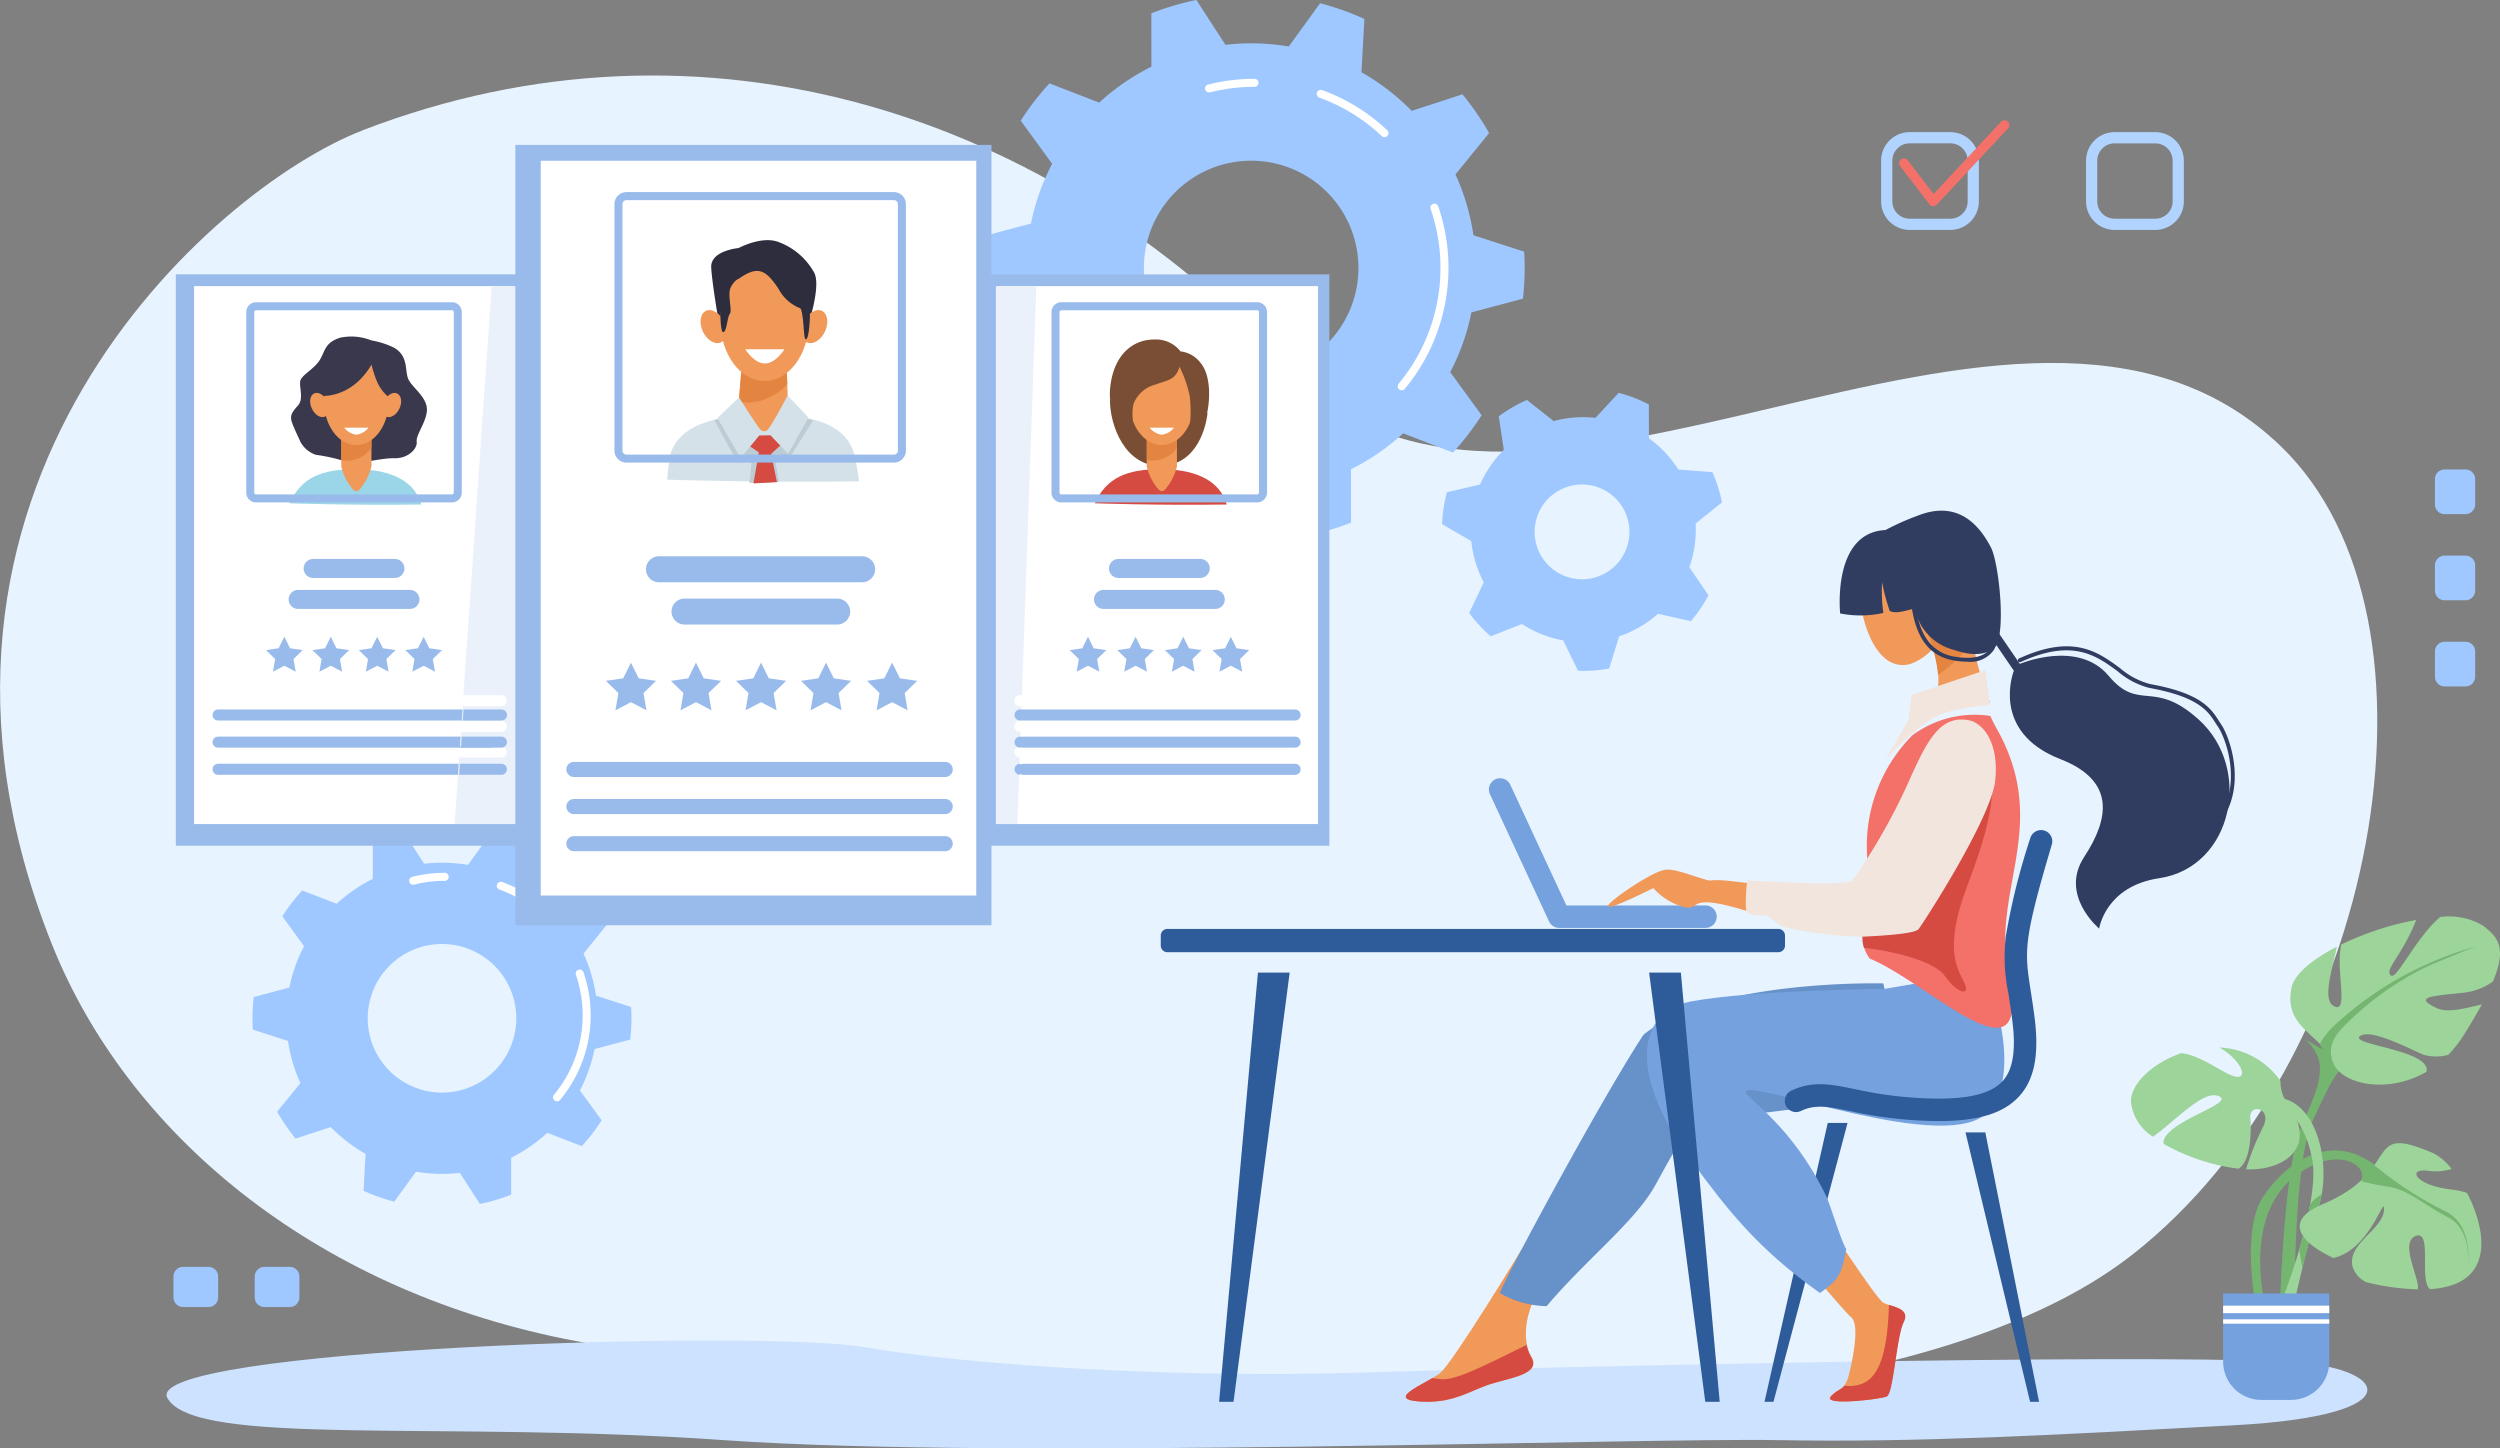 <svg xmlns="http://www.w3.org/2000/svg" viewBox="0 0 256.82 148.794">
  <rect x="0" y="0" width="256.82" height="148.794" fill="#808080" stroke="none"/>
  <g id="Group_166" data-name="Group 166" transform="translate(44.395 -2356.352)">
    <g id="g18" transform="translate(-44.395 2364.108)">
      <path id="path20" d="M342.783-2366.752c35.124-13.511,70.823-1.566,95.035,24.452,12.11,13.013,30.873,8.517,49.977,4.021s38.526-8.987,52,4c18.391,17.727,9.968,63.3-15.25,83.044-34.275,26.832-138.512,13.217-161.06,8.651-25.977-5.261-44.969-21.222-52.685-40.594-18.592-46.677,16.466-77.6,31.988-83.57" transform="translate(-305.491 2372.365)" fill="#e7f3fe"/>
    </g>
    <g id="g22" transform="translate(56.041 2356.352)">
      <path id="path24" d="M1908.546-2459.365a11.019,11.019,0,0,1-11.019-11.019,11.018,11.018,0,0,1,11.019-11.018,11.018,11.018,0,0,1,11.019,11.018,11.018,11.018,0,0,1-11.019,11.019m27.917-7.865a28.2,28.2,0,0,0,.178-3.154c0-.562-.019-1.121-.052-1.675l-5.212-1.687a22.9,22.9,0,0,0-1.845-6.245l3.456-4.253a28.091,28.091,0,0,0-2.737-3.979l-5.213,1.7a23.174,23.174,0,0,0-5.161-3.966l.3-5.476a27.877,27.877,0,0,0-4.55-1.614l-3.22,4.442a23.21,23.21,0,0,0-3.857-.323,23.352,23.352,0,0,0-2.65.152l-2.98-4.606a27.824,27.824,0,0,0-4.629,1.368l.006,5.485a23.115,23.115,0,0,0-5.363,3.689l-5.114-1.974a28.19,28.19,0,0,0-2.946,3.83l3.227,4.431a22.916,22.916,0,0,0-2.175,6.137l-5.293,1.408a28.531,28.531,0,0,0-.178,3.154c0,.563.019,1.122.051,1.676l5.213,1.687a22.965,22.965,0,0,0,1.845,6.245l-3.456,4.253a28.2,28.2,0,0,0,2.737,3.979l5.214-1.7a23.173,23.173,0,0,0,5.16,3.966l-.3,5.477a27.92,27.92,0,0,0,4.55,1.613l3.22-4.442a23.236,23.236,0,0,0,3.857.323,23.336,23.336,0,0,0,2.65-.152l2.98,4.606a27.919,27.919,0,0,0,4.63-1.368l-.007-5.485a23.091,23.091,0,0,0,5.363-3.689l5.114,1.973a28.226,28.226,0,0,0,2.946-3.829l-3.227-4.43a22.922,22.922,0,0,0,2.175-6.138l5.293-1.409" transform="translate(-1880.452 2497.912)" fill="#9ec8ff"/>
    </g>
    <g id="g26" transform="translate(99.191 2377.271)">
      <path id="path28" d="M2572.238-2140.1a.406.406,0,0,1-.263-.1.411.411,0,0,1-.053-.58,18.638,18.638,0,0,0,4.295-11.891,18.593,18.593,0,0,0-1.01-6.064.412.412,0,0,1,.254-.524.413.413,0,0,1,.524.256,19.407,19.407,0,0,1,1.055,6.332,19.455,19.455,0,0,1-4.485,12.418.409.409,0,0,1-.317.149" transform="translate(-2571.826 2159.281)" fill="#fff"/>
    </g>
    <g id="g30" transform="translate(90.869 2365.582)">
      <path id="path32" d="M2446.961-2343.643a.409.409,0,0,1-.282-.112,18.507,18.507,0,0,0-6.408-3.948.412.412,0,0,1-.245-.528.411.411,0,0,1,.528-.246,19.335,19.335,0,0,1,6.69,4.123.414.414,0,0,1,.018.582.417.417,0,0,1-.3.129" transform="translate(-2440.001 2348.502)" fill="#fff"/>
    </g>
    <g id="g34" transform="translate(79.398 2364.448)">
      <path id="path36" d="M2259.769-2365.462a.413.413,0,0,1-.4-.311.412.412,0,0,1,.3-.5,19.491,19.491,0,0,1,4.771-.59.413.413,0,0,1,.412.412.412.412,0,0,1-.412.412,18.679,18.679,0,0,0-4.57.565.4.4,0,0,1-.1.012" transform="translate(-2259.356 2366.863)" fill="#fff"/>
    </g>
    <path id="path38" d="M744.993-1189.176a7.632,7.632,0,0,1-7.632-7.632,7.632,7.632,0,0,1,7.632-7.632,7.632,7.632,0,0,1,7.632,7.632,7.633,7.633,0,0,1-7.632,7.632m19.336-5.448a19.515,19.515,0,0,0,.123-2.184q0-.584-.035-1.161l-3.61-1.168a15.876,15.876,0,0,0-1.278-4.326l2.394-2.946a19.492,19.492,0,0,0-1.9-2.756l-3.611,1.178a16.033,16.033,0,0,0-3.574-2.747l.205-3.794a19.323,19.323,0,0,0-3.152-1.117l-2.229,3.076a16.141,16.141,0,0,0-2.672-.223,16.1,16.1,0,0,0-1.835.105l-2.064-3.191a19.4,19.4,0,0,0-3.207.948l0,3.8a16.04,16.04,0,0,0-3.715,2.555l-3.542-1.366a19.528,19.528,0,0,0-2.04,2.652l2.235,3.068a15.867,15.867,0,0,0-1.507,4.252l-3.666.975a19.665,19.665,0,0,0-.123,2.185c0,.39.013.777.036,1.161l3.61,1.168a15.855,15.855,0,0,0,1.278,4.325l-2.394,2.945a19.5,19.5,0,0,0,1.9,2.757l3.611-1.179a16.039,16.039,0,0,0,3.574,2.748l-.205,3.793a19.244,19.244,0,0,0,3.152,1.117l2.229-3.076a16.049,16.049,0,0,0,2.672.224,16.265,16.265,0,0,0,1.835-.105l2.064,3.19a19.34,19.34,0,0,0,3.207-.947l0-3.8a16.01,16.01,0,0,0,3.715-2.555l3.542,1.366a19.55,19.55,0,0,0,2.04-2.651l-2.235-3.069a15.869,15.869,0,0,0,1.507-4.251l3.666-.976" transform="translate(-743.981 3657.768)" fill="#9ec8ff"/>
    <path id="path40" d="M1202.77-969.829a.413.413,0,0,1-.263-.095.413.413,0,0,1-.053-.581,12.778,12.778,0,0,0,2.945-8.155,12.745,12.745,0,0,0-.693-4.159.411.411,0,0,1,.255-.523.412.412,0,0,1,.524.255,13.57,13.57,0,0,1,.738,4.427,13.6,13.6,0,0,1-3.136,8.682.41.41,0,0,1-.317.148" transform="translate(-1189.939 3439.319)" fill="#fff"/>
    <path id="path42" d="M1115.993-1110.812a.41.41,0,0,1-.282-.112,12.689,12.689,0,0,0-4.394-2.708.413.413,0,0,1-.247-.528.411.411,0,0,1,.528-.246,13.508,13.508,0,0,1,4.678,2.881.412.412,0,0,1,.017.582.41.41,0,0,1-.3.13" transform="translate(-1104.403 3561.367)" fill="#fff"/>
    <path id="path44" d="M986.348-1125.933a.412.412,0,0,1-.4-.311.412.412,0,0,1,.3-.5,13.659,13.659,0,0,1,3.336-.413.412.412,0,0,1,.412.412.412.412,0,0,1-.412.412,12.82,12.82,0,0,0-3.134.387.392.392,0,0,1-.1.013" transform="translate(-988.296 3573.172)" fill="#fff"/>
    <g id="g46" transform="translate(103.751 2396.712)">
      <path id="path48" d="M2651.993-1870a4.869,4.869,0,0,1-4.869-4.868,4.869,4.869,0,0,1,4.869-4.869,4.868,4.868,0,0,1,4.869,4.869A4.868,4.868,0,0,1,2651.993-1870Zm11.686-5.093q0-.319-.018-.634l2.705-2.172a14.451,14.451,0,0,0-.983-3.107l-3.492-.264a11.637,11.637,0,0,0-3.025-3.208l-.011-3.48a14.442,14.442,0,0,0-3.1-1.195l-2.387,2.569a11.691,11.691,0,0,0-1.252-.068,11.572,11.572,0,0,0-3.04.4l-2.737-2.168a14.468,14.468,0,0,0-2.9,1.679l.517,3.45a11.612,11.612,0,0,0-2.438,3.558l-3.4.789a14.448,14.448,0,0,0-.5,3.282l3,1.734a11.5,11.5,0,0,0,1.283,4.238l-1.5,3.145a14.609,14.609,0,0,0,2.207,2.4l3.215-1.26a11.493,11.493,0,0,0,4.241,1.682l1.516,3.121c.18.007.361.011.544.011a14.6,14.6,0,0,0,2.658-.244l1.023-3.306a11.545,11.545,0,0,0,3.989-2.317l3.381.76a14.536,14.536,0,0,0,1.8-2.66l-1.959-2.877a11.531,11.531,0,0,0,.663-3.866" transform="translate(-2637.62 1889.149)" fill="#9ec8ff"/>
    </g>
    <g id="g50" transform="translate(169.897 2369.927)">
      <path id="path52" d="M3679.881-2268.121H3675.7a2.933,2.933,0,0,1-2.93-2.93v-4.184a2.933,2.933,0,0,1,2.93-2.93h4.185a2.933,2.933,0,0,1,2.931,2.93v4.184a2.933,2.933,0,0,1-2.931,2.93m-4.185-8.892a1.78,1.78,0,0,0-1.778,1.777v4.184a1.78,1.78,0,0,0,1.778,1.777h4.185a1.78,1.78,0,0,0,1.778-1.777v-4.184a1.78,1.78,0,0,0-1.778-1.777H3675.7" transform="translate(-3672.766 2278.167)" fill="#b1d3ff"/>
    </g>
    <g id="g54" transform="translate(148.847 2369.927)">
      <path id="path56" d="M3361.17-2268.126h-4.185a2.935,2.935,0,0,1-2.931-2.931v-4.184a2.935,2.935,0,0,1,2.931-2.931h4.185a2.934,2.934,0,0,1,2.929,2.931v4.184a2.933,2.933,0,0,1-2.929,2.931m-4.185-8.893a1.78,1.78,0,0,0-1.777,1.778v4.184a1.779,1.779,0,0,0,1.777,1.778h4.185a1.779,1.779,0,0,0,1.776-1.778v-4.184a1.78,1.78,0,0,0-1.776-1.778h-4.185" transform="translate(-3354.054 2278.171)" fill="#b1d3ff"/>
    </g>
    <g id="g58" transform="translate(150.703 2368.702)">
      <path id="path60" d="M3386.42-2289.167h-.023a.493.493,0,0,1-.369-.193l-3.007-3.922a.5.5,0,0,1,.091-.694.5.5,0,0,1,.694.092l2.652,3.459,6.925-7.419a.5.5,0,0,1,.7-.024.5.5,0,0,1,.023.7l-7.322,7.845a.5.5,0,0,1-.363.157" transform="translate(-3382.919 2298.001)" fill="#f37168"/>
    </g>
    <g id="g62" transform="translate(-27.287 2494.062)">
      <path id="path64" d="M800.342-399.327c-17.619-.838-77.558.582-95.786,1.134s-39.389-.73-50.38-2.616-74.525.161-71.642,5.233,28.307,2.268,57.139,4.307,93.674-.255,108.3,0,28.038-.509,46.888-1.529,15.7-6.044,5.481-6.529" transform="translate(-582.438 401.5)" fill="#cce2ff"/>
    </g>
    <path id="path66" d="M597.869-2024.5h35.809V-2083.2H597.869Z" transform="translate(-624.202 4467.736)" fill="#99bbeb"/>
    <path id="path68" d="M628.226-2008.58h32.757v-55.261H628.226Z" transform="translate(-652.684 4449.585)" fill="#fff"/>
    <path id="path70" d="M786.827-1758.32c1.233-2.653,3.32-3.5,6.746-3.5,4.08,0,6.2,1.479,6.8,3.63-7.306.1-13.545-.128-13.545-.128" transform="translate(-801.487 4166.371)" fill="#9bd6e8"/>
    <path id="path72" d="M794.656-1972.44c-1.727.484-1.652,1.455-2.227,2.356s-1.827,1.5-1.977,2.1.385,1.852-.25,2.553-.851,1.05-.6,1.751.8,1.8.851,1.951a2.8,2.8,0,0,0,1.6,1.352,18.046,18.046,0,0,1,3.253.75c.8.351,3.375-.448,4.8-.4s2.4-1,2.3-1.7,1.054-2.1,1.051-3.3c0-1.29-1.5-2.252-1.9-3.1s.05-2.353-1.451-3.241a8.624,8.624,0,0,0-2.352-.763,5.568,5.568,0,0,0-3.1-.3" transform="translate(-803.995 4363.452)" fill="#3a384d"/>
    <path id="path74" d="M875.068-1858.28c-.391.577-.677.6-1.1,0a5.489,5.489,0,0,1-1-2.113v-5.494a1,1,0,0,1,1-1h1.1a1,1,0,0,1,1,1v5.494a5.563,5.563,0,0,1-1,2.113" transform="translate(-882.305 4264.653)" fill="#f09959"/>
    <path id="path76" d="M875.068-1866.889h-1.1a1,1,0,0,0-1,1v4.9a3,3,0,0,0,3.1-1.27v-3.632a1,1,0,0,0-1-1" transform="translate(-882.305 4264.598)" fill="#e38540"/>
    <path id="path78" d="M850.863-1934.848c0,2.5-1.49,4.534-3.328,4.534s-3.328-2.031-3.328-4.534,1.49-4.534,3.328-4.534,3.328,2.03,3.328,4.534" transform="translate(-855.323 4332.39)" fill="#f09959"/>
    <path id="path80" d="M844.147-1951.586c-2.1,3.553-5.2,3.2-5.2,3.2s.075-4.7,2.54-4.954,3.916.739,4.417,2.371a4.028,4.028,0,0,1,0,2.708,4.318,4.318,0,0,1-1.2-1.626,11.715,11.715,0,0,1-.55-1.7" transform="translate(-850.383 4345.404)" fill="#3a384d"/>
    <path id="path82" d="M822.956-1880.312c.311.656.209,1.355-.227,1.563s-1.043-.156-1.355-.812-.209-1.354.227-1.562,1.044.156,1.355.811" transform="translate(-833.73 4277.895)" fill="#f09959"/>
    <path id="path84" d="M941.266-1880.312c-.311.656-.209,1.355.228,1.563s1.043-.156,1.355-.812.209-1.354-.227-1.562-1.043.156-1.355.811" transform="translate(-946.216 4277.895)" fill="#f09959"/>
    <path id="path86" d="M880.329-1826.169a1.9,1.9,0,0,1-1.251.726,1.9,1.9,0,0,1-1.251-.726h2.5" transform="translate(-886.865 4226.452)" fill="#fff"/>
    <path id="path88" d="M819.726-1618.375h-8.4a.98.98,0,0,1-.977-.978.98.98,0,0,1,.977-.977h8.4a.98.98,0,0,1,.977.977.98.98,0,0,1-.977.978" transform="translate(-823.552 4034.102)" fill="#99bbeb"/>
    <path id="path90" d="M797.9-1569.775H786.414a.98.98,0,0,1-.977-.977.98.98,0,0,1,.977-.978H797.9a.98.98,0,0,1,.977.978.98.98,0,0,1-.977.977" transform="translate(-800.183 3988.682)" fill="#99bbeb"/>
    <path id="path92" d="M687.452-1382.516H659.523a.569.569,0,0,1-.567-.567.569.569,0,0,1,.567-.567h27.929a.569.569,0,0,1,.567.567.569.569,0,0,1-.567.567" transform="translate(-681.515 3812.885)" fill="#99bbeb"/>
    <path id="path94" d="M687.452-1339.863H659.523a.569.569,0,0,1-.567-.567.569.569,0,0,1,.567-.568h27.929a.569.569,0,0,1,.567.568.569.569,0,0,1-.567.567" transform="translate(-681.515 3773.022)" fill="#99bbeb"/>
    <path id="path96" d="M687.452-1297.2H659.523a.569.569,0,0,1-.567-.568.569.569,0,0,1,.567-.567h27.929a.569.569,0,0,1,.567.567.569.569,0,0,1-.567.568" transform="translate(-681.515 3733.146)" fill="#99bbeb"/>
    <path id="path98" d="M715.991-2026.652a.191.191,0,0,0-.189.189v18.54a.191.191,0,0,0,.189.189h20.117a.191.191,0,0,0,.189-.189v-18.54a.191.191,0,0,0-.189-.189Zm20.117,19.741H715.991a1.013,1.013,0,0,1-1.012-1.012v-18.54a1.013,1.013,0,0,1,1.012-1.012h20.117a1.013,1.013,0,0,1,1.012,1.012v18.54a1.013,1.013,0,0,1-1.012,1.012" transform="translate(-734.077 4414.875)" fill="#99bbeb"/>
    <path id="path100" d="M749.732-1498.823l.582,1.18,1.3.189-.942.918.222,1.3-1.165-.613-1.165.613.222-1.3-.942-.918,1.3-.189.582-1.18" transform="translate(-764.915 3920.59)" fill="#99bbeb"/>
    <path id="path102" d="M826.951-1498.823l.582,1.18,1.3.189-.942.918.222,1.3-1.165-.613-1.165.613.222-1.3-.942-.918,1.3-.189.582-1.18" transform="translate(-837.364 3920.59)" fill="#99bbeb"/>
    <path id="path104" d="M904.17-1498.823l.582,1.18,1.3.189-.942.918.222,1.3-1.165-.613-1.165.613.222-1.3-.942-.918,1.3-.189.582-1.18" transform="translate(-909.813 3920.59)" fill="#99bbeb"/>
    <path id="path106" d="M981.389-1498.823l.582,1.18,1.3.189-.942.918.223,1.3-1.165-.613-1.165.613.222-1.3-.942-.918,1.3-.189.582-1.18" transform="translate(-982.261 3920.59)" fill="#99bbeb"/>
    <g id="g108" transform="translate(56.36 2384.536)">
      <path id="path110" d="M1925.974-2024.51h-35.809V-2083.2h35.809v58.694" transform="translate(-1890.165 2083.204)" fill="#99bbeb"/>
    </g>
    <g id="g112" transform="translate(58.249 2385.745)">
      <path id="path114" d="M1953.261-2008.575H1920.5v-55.26h32.757v55.26" transform="translate(-1920.504 2063.835)" fill="#fff"/>
    </g>
    <g id="g116" transform="translate(69.628 2397.465)">
      <path id="path118" d="M2104.306-1870.823c0,2.629,1.582,6.87,5.316,6.735s4.56-4.18,4.7-5.321-10.02-1.414-10.02-1.414" transform="translate(-2104.306 1870.823)" fill="#7a4e34"/>
    </g>
    <g id="g120" transform="translate(68.073 2404.549)">
      <path id="path122" d="M2079.113-1758.311c1.232-2.652,3.319-3.5,6.746-3.5,4.08,0,6.2,1.478,6.8,3.63-7.306.1-13.544-.128-13.544-.128" transform="translate(-2079.113 1761.813)" fill="#d54a41"/>
    </g>
    <g id="g124" transform="translate(73.407 2397.765)">
      <path id="path126" d="M2167.349-1858.272c-.391.577-.677.6-1.1,0a5.468,5.468,0,0,1-1-2.113v-5.494a1,1,0,0,1,1-1h1.1a1,1,0,0,1,1,1v5.494a5.552,5.552,0,0,1-1,2.113" transform="translate(-2165.247 1866.879)" fill="#f09959"/>
    </g>
    <g id="g128" transform="translate(73.407 2397.71)">
      <path id="path130" d="M2167.349-1866.879h-1.1a1,1,0,0,0-1,1v4.9a2.993,2.993,0,0,0,3.1-1.27v-3.632a1,1,0,0,0-1-1" transform="translate(-2165.247 1866.879)" fill="#e38540"/>
    </g>
    <g id="g132" transform="translate(71.627 2393.006)">
      <path id="path134" d="M2143.149-1934.863c0,2.5-1.49,4.534-3.328,4.534s-3.328-2.03-3.328-4.534,1.49-4.535,3.328-4.535,3.328,2.03,3.328,4.535" transform="translate(-2136.493 1939.398)" fill="#f09959"/>
    </g>
    <g id="g136" transform="translate(69.617 2391.237)">
      <path id="path138" d="M2111.265-1964.056c-.4,1.395-1.262,1.378-2.47,1.836a3.277,3.277,0,0,0-2.181,1.811c-.506,1.137.229,4.455.229,4.455s-3.06-2.29-2.706-5.891,2.478-5,4.475-5a3.2,3.2,0,0,1,2.758,1.218,2.992,2.992,0,0,1,2.071,1.2c1.353,1.6.936,5.5,0,6.89s-1.562,1.831-1.541,1.769a13.778,13.778,0,0,0,.417-5.245,12.645,12.645,0,0,0-1.052-3.044" transform="translate(-2104.108 1966.841)" fill="#7a4e34"/>
    </g>
    <g id="g140" transform="translate(73.707 2400.284)">
      <path id="path142" d="M2172.594-1826.16a1.9,1.9,0,0,1-1.251.726,1.9,1.9,0,0,1-1.252-.726h2.5" transform="translate(-2170.091 1826.16)" fill="#fff"/>
    </g>
    <g id="g144" transform="translate(69.525 2413.773)">
      <path id="path146" d="M2112-1618.373h-8.4a.98.98,0,0,1-.978-.977.98.98,0,0,1,.978-.977h8.4a.98.98,0,0,1,.977.977.98.98,0,0,1-.977.977" transform="translate(-2102.62 1620.327)" fill="#99bbeb"/>
    </g>
    <g id="g148" transform="translate(67.984 2416.952)">
      <path id="path150" d="M2090.177-1569.785H2078.7a.98.98,0,0,1-.978-.977.981.981,0,0,1,.978-.978h11.482a.981.981,0,0,1,.978.978.98.98,0,0,1-.978.977" transform="translate(-2077.718 1571.74)" fill="#99bbeb"/>
    </g>
    <g id="g152" transform="translate(60.153 2429.235)">
      <path id="path154" d="M1979.73-1382.517H1951.8a.569.569,0,0,1-.567-.567.569.569,0,0,1,.567-.567h27.929a.569.569,0,0,1,.567.567.569.569,0,0,1-.567.567" transform="translate(-1951.233 1383.652)" fill="#99bbeb"/>
    </g>
    <g id="g156" transform="translate(60.153 2432.025)">
      <path id="path158" d="M1979.73-1339.855H1951.8a.569.569,0,0,1-.567-.567.569.569,0,0,1,.567-.567h27.929a.569.569,0,0,1,.567.567.569.569,0,0,1-.567.567" transform="translate(-1951.233 1340.99)" fill="#99bbeb"/>
    </g>
    <g id="g160" transform="translate(60.153 2434.816)">
      <path id="path162" d="M1979.73-1297.193H1951.8a.569.569,0,0,1-.567-.568.569.569,0,0,1,.567-.567h27.929a.569.569,0,0,1,.567.567.569.569,0,0,1-.567.568" transform="translate(-1951.233 1298.328)" fill="#99bbeb"/>
    </g>
    <g id="g164" transform="translate(63.622 2387.399)">
      <path id="path166" d="M2008.274-2026.655a.192.192,0,0,0-.189.189v18.54a.192.192,0,0,0,.189.189h20.117a.191.191,0,0,0,.188-.189v-18.54a.191.191,0,0,0-.188-.189Zm20.117,19.742h-20.117a1.014,1.014,0,0,1-1.012-1.013v-18.54a1.014,1.014,0,0,1,1.012-1.013h20.117a1.014,1.014,0,0,1,1.012,1.013v18.54a1.014,1.014,0,0,1-1.012,1.013" transform="translate(-2007.261 2027.479)" fill="#99bbeb"/>
    </g>
    <path id="path168" d="M2042.013-1498.823l.582,1.18,1.3.189-.942.918.223,1.3-1.165-.613-1.165.613.222-1.3-.942-.918,1.3-.189.582-1.18" transform="translate(-1974.639 3920.59)" fill="#99bbeb"/>
    <g id="g170" transform="translate(70.381 2421.766)">
      <path id="path172" d="M2119.247-1498.826l.583,1.181,1.3.189-.942.918.222,1.3-1.165-.613-1.165.613.223-1.3-.942-.918,1.3-.189.582-1.181" transform="translate(-2117.363 1498.826)" fill="#99bbeb"/>
    </g>
    <g id="g174" transform="translate(75.273 2421.766)">
      <path id="path176" d="M2196.461-1498.832l.583,1.181,1.3.189-.942.919.222,1.3-1.165-.612-1.164.612.222-1.3-.942-.919,1.3-.189.582-1.181" transform="translate(-2194.577 1498.832)" fill="#99bbeb"/>
    </g>
    <g id="g178" transform="translate(80.163 2421.767)">
      <path id="path180" d="M2273.667-1498.821l.583,1.18,1.3.189-.942.919.223,1.3-1.166-.613-1.165.613.223-1.3-.942-.919,1.3-.189.583-1.18" transform="translate(-2271.782 1498.821)" fill="#99bbeb"/>
    </g>
    <path id="path182" d="M1221.552-2021.786h-44.024v-57.889H1221q-.051.84-.052,1.692c0,.563.019,1.121.051,1.675l.549.178v54.344" transform="translate(-1166.415 4464.426)" fill="#d7e8fa"/>
    <path id="path184" d="M1881.049-2076.13l-.549-.178c-.032-.554-.051-1.113-.051-1.676s.018-1.131.052-1.692h.548v3.545" transform="translate(-1825.107 4463.41)" fill="#9dc5fb"/>
    <path id="path186" d="M1048.985-2021.786h-8.464l.114-1.65h7.173v-55.26h-3.357l.068-.979h4.466v57.889" transform="translate(-1038.332 4464.426)" fill="#99bbeb"/>
    <path id="path188" d="M1049.538-2008.574h-7.173l.472-6.836h4.338a.569.569,0,0,0,.567-.568.569.569,0,0,0-.567-.567h-4.26l.1-1.5h4.156a.569.569,0,0,0,.567-.567.569.569,0,0,0-.567-.568H1043.1l.1-1.5h3.974a.569.569,0,0,0,.567-.568.569.569,0,0,0-.567-.567h-3.9l2.9-42.02h3.357v55.26" transform="translate(-1040.066 4449.58)" fill="#ebf1fb"/>
    <path id="path190" d="M1059.873-1382.516H1055.9l.078-1.134h3.9a.569.569,0,0,1,.567.567.569.569,0,0,1-.567.567" transform="translate(-1052.754 3812.885)" fill="#99bbeb"/>
    <path id="path192" d="M1057.11-1339.863h-4.156l.078-1.134h4.078a.569.569,0,0,1,.567.568.569.569,0,0,1-.567.567" transform="translate(-1049.995 3773.022)" fill="#99bbeb"/>
    <path id="path194" d="M1054.345-1297.2h-4.338l.078-1.134h4.26a.569.569,0,0,1,.567.567.569.569,0,0,1-.567.568" transform="translate(-1047.234 3733.146)" fill="#99bbeb"/>
    <path id="path196" d="M1894.181-2021.786h-4.025v-57.889h6.063l-.035.979h-4.154v55.26h2.208l-.058,1.65" transform="translate(-1834.143 4464.426)" fill="#99bbeb"/>
    <path id="path198" d="M1922.71-2008.574H1920.5v-55.26h4.154l-1.479,42.02h-.208a.569.569,0,0,0-.568.567.569.569,0,0,0,.568.568h.169l-.054,1.5h-.115a.569.569,0,0,0-.568.568.569.569,0,0,0,.568.567h.076l-.052,1.5h-.023a.569.569,0,0,0-.568.567.568.568,0,0,0,.55.567l-.24,6.837" transform="translate(-1862.587 4449.58)" fill="#ebf1fb"/>
    <path id="path200" d="M1951.972-1382.516h-.169a.569.569,0,0,1-.568-.567.569.569,0,0,1,.568-.567h.208l-.04,1.134" transform="translate(-1891.408 3812.885)" fill="#99bbeb"/>
    <path id="path202" d="M1951.879-1339.863h-.076a.569.569,0,0,1-.568-.567.569.569,0,0,1,.568-.568h.115l-.04,1.134" transform="translate(-1891.409 3773.022)" fill="#99bbeb"/>
    <path id="path204" d="M1951.786-1297.2a.568.568,0,0,1-.55-.567.569.569,0,0,1,.568-.567h.023l-.04,1.133" transform="translate(-1891.41 3733.146)" fill="#99bbeb"/>
    <g id="g206" transform="translate(8.546 2371.235)">
      <path id="path208" d="M1185.527-2176.834h-48.911V-2257h48.911v80.167" transform="translate(-1136.616 2257.001)" fill="#99bbeb"/>
    </g>
    <g id="g210" transform="translate(11.153 2372.868)">
      <path id="path212" d="M1222.817-2155.074h-44.741v-75.478h44.741v75.478" transform="translate(-1178.076 2230.552)" fill="#fff"/>
    </g>
    <path id="path214" d="M1458.872-2112.846c-.031-.093-.815-4.59-.909-6.337s2.811-2,2.811-2,2.372-1.28,4.09-.625a6.921,6.921,0,0,1,3.666,3.133c.781,1.374-.686,5.655-.686,5.655l-8.972.173" transform="translate(-1429.297 4503.017)" fill="#2e2d3d"/>
    <path id="path216" d="M1385.551-1841.68c-.011-.074.2-1.843.208-1.915.4-3.726,4.988-4.774,9.57-4.774,5.385,0,9.038.986,9.621,4.857.017.114.328,1.887.312,2.007-9.98.137-19.712-.175-19.712-.175" transform="translate(-1361.41 4247.309)" fill="#d5e1e8"/>
    <path id="path218" d="M1505.645-1980.105c-.534.787-.925.82-1.5,0-.46-.652-2-2.14-2-2.892l.631-7.5a1.371,1.371,0,0,1,1.367-1.367h1.5a1.372,1.372,0,0,1,1.367,1.367l.293,7.5c0,.752-1.182,2.186-1.661,2.892" transform="translate(-1470.723 4381.475)" fill="#f09959"/>
    <path id="path220" d="M1506.908-1991.862h-1.5a1.371,1.371,0,0,0-1.366,1.367l-.548,6.651c1.688.538,3.969-.555,4.977-1.759l-.191-4.893a1.371,1.371,0,0,0-1.367-1.367" transform="translate(-1471.986 4381.411)" fill="#e38540"/>
    <path id="path222" d="M1463.116-1841.7l2.411,4.456s1.29-1.062,1.415-.853a19.032,19.032,0,0,1-.229,2.834,24.644,24.644,0,0,0,3-.086c.125-.124-.583-2.853-.292-2.853s1.168.792,1.168.792l2.692-4.29-.591-.144-4.411,2.373-4.716-2.321-.444.092" transform="translate(-1434.131 4241.21)" fill="#bdccd4"/>
    <path id="path224" d="M1507.743-1816.258l1.791,1.2-.555,3.188,2.414-.134-.6-2.9,1.484-1.355-.7-.657h-3.136l-.7.657" transform="translate(-1475.973 4217.882)" fill="#d54a41"/>
    <path id="path226" d="M1470.531-1878.027l-2.214,2.107s2.256,4.012,2.381,4.012,1.915-2.212,1.915-2.212l1.146-.02,1.811,1.9,2.1-3.721-2.145-2.273s-1.832,3.539-2.165,3.622-.335.125-.6-.083-2.226-3.33-2.226-3.33" transform="translate(-1439.008 4275.207)" fill="#d5e1e8"/>
    <path id="path228" d="M1482.167-2084.695c0,3.421-2.035,6.194-4.546,6.194s-4.545-2.773-4.545-6.194,2.034-6.193,4.545-6.193,4.546,2.772,4.546,6.193" transform="translate(-1443.468 4473.993)" fill="#f09959"/>
    <path id="path230" d="M1444.046-2010.206c.425.9.286,1.851-.311,2.134s-1.425-.213-1.85-1.108-.286-1.85.31-2.133,1.426.213,1.851,1.107" transform="translate(-1414.07 4399.597)" fill="#f09959"/>
    <path id="path232" d="M1605.644-2010.206c-.425.9-.286,1.851.311,2.134s1.425-.213,1.85-1.108.287-1.85-.311-2.133-1.425.213-1.85,1.107" transform="translate(-1567.457 4399.597)" fill="#f09959"/>
    <path id="path234" d="M1518.042-1949.5s-.9,1.463-2.016,1.463-2.016-1.463-2.016-1.463h4.033" transform="translate(-1481.847 4341.73)" fill="#fff"/>
    <path id="path236" d="M1474.6-2097.492c1.873-1.311,2.716-1.092,4.121,1.062a4.21,4.21,0,0,0,3.091,2.193l.218-2.234s-2.093-4.049-4.9-3.518a7.415,7.415,0,0,0-4.407,3.06s-.137,4.74.255,4.9.437-1.531.718-1.874-.281-1.967.094-2.716.812-.875.812-.875" transform="translate(-1443.116 4482.489)" fill="#2e2d3d"/>
    <path id="path238" d="M1601.023-2019.408c.654.716.406,3.559.75,3.528s.469-2.717.375-3-1.124-.531-1.124-.531" transform="translate(-1563.371 4407.089)" fill="#2e2d3d"/>
    <path id="path240" d="M1372.957-1622.113h-20.879a1.338,1.338,0,0,1-1.334-1.335,1.338,1.338,0,0,1,1.334-1.334h20.879a1.339,1.339,0,0,1,1.335,1.334,1.339,1.339,0,0,1-1.335,1.335" transform="translate(-1328.782 4038.281)" fill="#99bbeb"/>
    <path id="path242" d="M1409.814-1555.727h-15.682a1.339,1.339,0,0,1-1.335-1.335,1.338,1.338,0,0,1,1.335-1.334h15.682a1.338,1.338,0,0,1,1.334,1.334,1.339,1.339,0,0,1-1.334,1.335" transform="translate(-1368.207 3976.239)" fill="#99bbeb"/>
    <path id="path244" d="M1258.968-1299.968h-38.148a.777.777,0,0,1-.774-.774.777.777,0,0,1,.774-.774h38.148a.776.776,0,0,1,.774.774.777.777,0,0,1-.774.774" transform="translate(-1206.263 3736.137)" fill="#99bbeb"/>
    <path id="path246" d="M1258.968-1241.7h-38.148a.777.777,0,0,1-.774-.774.776.776,0,0,1,.774-.774h38.148a.776.776,0,0,1,.774.774.777.777,0,0,1-.774.774" transform="translate(-1206.263 3681.682)" fill="#99bbeb"/>
    <path id="path248" d="M1258.968-1183.434h-38.148a.777.777,0,0,1-.774-.775.777.777,0,0,1,.774-.774h38.148a.776.776,0,0,1,.774.774.777.777,0,0,1-.774.775" transform="translate(-1206.263 3627.228)" fill="#99bbeb"/>
    <g id="g250" transform="translate(18.726 2376.087)">
      <path id="path252" d="M1300.242-2177.633a.409.409,0,0,0-.408.408v25.324a.409.409,0,0,0,.408.409h27.476a.409.409,0,0,0,.409-.409v-25.324a.409.409,0,0,0-.409-.408Zm27.476,26.963h-27.476a1.233,1.233,0,0,1-1.232-1.232v-25.324a1.233,1.233,0,0,1,1.232-1.232h27.476a1.234,1.234,0,0,1,1.233,1.232v25.324a1.233,1.233,0,0,1-1.233,1.232" transform="translate(-1299.01 2178.457)" fill="#99bbeb"/>
    </g>
    <path id="path254" d="M1290.462-1458.823l.8,1.612,1.778.259-1.287,1.254.3,1.772-1.591-.837-1.591.837.3-1.772-1.287-1.254,1.779-.259.8-1.612" transform="translate(-1270.042 3883.246)" fill="#99bbeb"/>
    <path id="path256" d="M1395.931-1458.823l.8,1.612,1.779.259-1.288,1.254.3,1.772-1.591-.837-1.591.837.3-1.772-1.287-1.254,1.779-.259.795-1.612" transform="translate(-1368.829 3883.246)" fill="#99bbeb"/>
    <path id="path258" d="M1501.4-1458.823l.8,1.612,1.779.259-1.287,1.254.3,1.772-1.591-.837-1.591.837.3-1.772-1.287-1.254,1.779-.259.795-1.612" transform="translate(-1467.614 3883.246)" fill="#99bbeb"/>
    <path id="path260" d="M1606.864-1458.823l.795,1.612,1.779.259-1.287,1.254.3,1.772-1.59-.837-1.591.837.3-1.772-1.287-1.254,1.779-.259.8-1.612" transform="translate(-1566.398 3883.246)" fill="#99bbeb"/>
    <path id="path262" d="M1714.011-1458.823l.795,1.612,1.779.259-1.288,1.254.3,1.772-1.59-.837-1.592.837.3-1.772-1.288-1.254,1.779-.259.8-1.612" transform="translate(-1666.756 3883.246)" fill="#99bbeb"/>
    <g id="g264" transform="translate(74.847 2451.781)">
      <path id="path266" d="M2236.311-1037.312h-62.762a.682.682,0,0,1-.683-.683v-1.024a.682.682,0,0,1,.683-.683h62.762a.683.683,0,0,1,.683.683v1.024a.683.683,0,0,1-.683.683" transform="translate(-2172.866 1039.701)" fill="#2e5b9a"/>
    </g>
    <g id="g268" transform="translate(146.844 2413.432)">
      <path id="path270" d="M3331.419-1624.647a5.686,5.686,0,0,1-3.516,6.737c-2.288.649-3.921-1.388-4.771-4.386s.315-5.955,2.6-6.6,4.833,1.255,5.683,4.253" transform="translate(-3322.855 1629.027)" fill="#f09959"/>
    </g>
    <g id="g272" transform="translate(139.803 2480.705)">
      <path id="path274" d="M3213.576-617.72s5.864,9.108,6.657,9.5,2.772.5,2.029,1.98-1.041,7.326-1.732,7.622-6.632.99-5.743,0,1.439-.495,1.889-2.277,1.082-5.147.24-5.841-5.989-6.93-5.989-6.93l2.649-4.058" transform="translate(-3210.927 617.72)" fill="#f09959"/>
    </g>
    <g id="g276" transform="translate(100.047 2484.615)">
      <path id="path278" d="M2594.88-554.412s-7.127,11.748-8.448,12.8-5.676,2.64-2.112,2.9,5.28-1.188,7.524-1.848,5.016-1.056,3.96-2.773-.617-5.462,1.659-7.837-2.583-3.25-2.583-3.25" transform="translate(-2582.949 554.412)" fill="#f09959"/>
    </g>
    <g id="g280" transform="translate(109.673 2457.365)">
      <path id="path282" d="M2766.475-995.515s-17.645-.461-24.64,5.28c-4.093,6.2-13.992,24.509-14.762,26.526a9.919,9.919,0,0,0,4.819,1.349c3.894-4.643,9.041-8.657,11.088-12.3,2.522-4.487,3.3-6.732,7.392-7.127s13.331-1.717,16.1-1.717,0-12.012,0-12.012" transform="translate(-2727.073 995.524)" fill="#6791c9"/>
    </g>
    <g id="g284" transform="translate(157.516 2472.683)">
      <path id="path286" d="M3499.2-719.9h-.924l-6.633-27.673h2.035L3499.2-719.9" transform="translate(-3491.641 747.574)" fill="#2e5b9a"/>
    </g>
    <g id="g288" transform="translate(136.866 2471.705)">
      <path id="path290" d="M3165.488-734.749h.924l7.612-28.65h-2.034l-6.5,28.65" transform="translate(-3165.488 763.4)" fill="#2e5b9a"/>
    </g>
    <g id="g292" transform="translate(124.786 2456.165)">
      <path id="path294" d="M3000.724-1014.945l-10.259,1.771s-13.632.125-19.865,1.286c-5.669,1.056-6.5,7.5,0,16.368,3.7,5.039,6.82,9.058,13.208,13.59,1.625-1.193,2.246-1.644,2.7-4.516-.462-.634-1.659-4.6-2.031-5.379-3.534-7.387-8.25-10.073-8.316-10.8.792-1.286,20.978,6.708,24.991,2.006,3.833-4.491-.425-14.326-.425-14.326" transform="translate(-2966.03 1014.945)" fill="#75a1de"/>
    </g>
    <g id="g296" transform="translate(146.982 2429.785)">
      <path id="path298" d="M3335.723-1392.67a10.734,10.734,0,0,0-8.027,2,16.143,16.143,0,0,0-4.638,12.309c.2,7.92-1.226,8.428.26,10.606,6.193,2.558,16.784,13.546,14.291,1.766-1.806-8.53,3.961-14.888-.69-24.35-.38-.77-.853-1.517-1.2-2.328" transform="translate(-3322.633 1392.787)" fill="#f37168"/>
    </g>
    <g id="g300" transform="translate(146.923 2431.653)">
      <path id="path302" d="M3323.049-1345.33c-.12,4.129-.7,5.345-.257,6.64,2.525.258,7.143,1.268,8.3,2.884,1.321,1.847,2.642,2.112,2.024.748s-2.244-3.3.264-9.943,3.7-11.132,1.232-15.752l-11.56,15.424" transform="translate(-3322.626 1360.754)" fill="#d54a41"/>
    </g>
    <g id="g304" transform="translate(152.008 2420.156)">
      <path id="path306" d="M3412.6-1517.911a32.252,32.252,0,0,1-2.071-8.364l-4.357,1.287s2.476,5.544.1,7.523a22.326,22.326,0,0,0-1.7,1.551,10.733,10.733,0,0,1,8.027-2" transform="translate(-3404.574 1526.275)" fill="#f09959"/>
    </g>
    <g id="g308" transform="translate(153.588 2420.264)">
      <path id="path310" d="M3435.062-1521.693c-.258-.23-.581-.516-.921-.816l-3.552,1.05-.008.019a14.512,14.512,0,0,1,1.109,4.339,12.517,12.517,0,0,0,3.544-3.519c-.072-.406-.129-.768-.173-1.073" transform="translate(-3430.581 1522.509)" fill="#e38540"/>
    </g>
    <g id="g312" transform="translate(130.385 2430.635)">
      <path id="path314" d="M3083.058-1372.733c-4.487,1.569-3.989,6.295-8.117,13.265-2.138,3.608-4.123,3.553-4.123,3.553a95.538,95.538,0,0,1-11.071-.7c-3.8-.464-4.037.666-1.4,1.61,5.323,1.9,10.85,3.953,15.3,3.458s12.074-11.861,12.466-14.82c.544-4.092-.8-7.155-3.062-6.365" transform="translate(-3056.597 1372.857)" fill="#f09959"/>
    </g>
    <g id="g316" transform="translate(138.955 2441.624)">
      <path id="path318" d="M3208.038-1182.9q-.418,0-.857-.011a42.555,42.555,0,0,1-8.144-1c-2.335-.475-3.622-.736-5.118-.021a1.153,1.153,0,0,1-1.538-.544,1.152,1.152,0,0,1,.543-1.537c2.193-1.049,4.03-.676,6.571-.159a40.583,40.583,0,0,0,7.743.957c3.865.1,6.22-.477,7.415-1.8,1.065-1.18,1.375-3.163.981-6.24-.135-1.053-.272-1.929-.39-2.7a18.654,18.654,0,0,1-.284-5.847,68.433,68.433,0,0,1,2.527-10.162,1.152,1.152,0,0,1,1.433-.777,1.155,1.155,0,0,1,.778,1.433c-2.956,9.952-2.805,10.921-2.175,15,.121.786.26,1.678.4,2.76.488,3.794-.006,6.361-1.554,8.078-1.595,1.769-4.182,2.573-8.328,2.573" transform="translate(-3192.268 1212.789)" fill="#2e5b9a"/>
    </g>
    <g id="g320" transform="translate(100.015 2494.517)">
      <path id="path322" d="M2595.365-394.131c-4.729,2.313-7.275,3.639-8.792,3.512-.357-.03-.654-.066-.9-.105-1.687,1-4.38,2.175-1.35,2.4,3.563.264,5.279-1.188,7.523-1.848s5.016-1.056,3.96-2.773a3.6,3.6,0,0,1-.439-1.186" transform="translate(-2582.949 394.131)" fill="#d54a41"/>
    </g>
    <g id="g324" transform="translate(143.597 2490.401)">
      <path id="path326" d="M3278-460.758c-.116,3.744-.631,7.455-2.921,8.156a3.837,3.837,0,0,1-1.648.148c-.362.446-.8.451-1.391,1.105-.89.99,5.049.3,5.742,0s.991-6.137,1.733-7.622c.61-1.22-.617-1.5-1.513-1.787" transform="translate(-3271.945 460.758)" fill="#d54a41"/>
    </g>
    <g id="g328" transform="translate(108.557 2436.302)">
      <path id="path330" d="M2737.084-1267.9H2722.06a1.153,1.153,0,0,1-1.046-.667l-6.071-13.068a1.152,1.152,0,0,1,.559-1.531,1.152,1.152,0,0,1,1.531.559l5.762,12.4h14.289a1.153,1.153,0,0,1,1.154,1.153,1.152,1.152,0,0,1-1.154,1.153" transform="translate(-2714.835 1283.273)" fill="#75a1de"/>
    </g>
    <g id="g332" transform="translate(120.779 2445.687)">
      <path id="path334" d="M2923-1132.365c-3.036-.044-6.048-1.853-7.544-1.59s-6.379,3.652-5.763,3.784,4.487-1.875,4.62-1.905a6.519,6.519,0,0,0,3.035,1.912c2.069.522.016-1.55,6.425.386,4.169,1.259-.773-2.587-.773-2.587" transform="translate(-2909.638 1133.981)" fill="#f09959"/>
    </g>
    <g id="g336" transform="translate(149.297 2425.19)">
      <path id="path338" d="M3371.2-1449.071l.446,3.594s-3.927.234-5.883,1.334a27.758,27.758,0,0,0-4.84,4.278l2.357-4.058.339-2.6,7.581-2.552" transform="translate(-3360.924 1449.071)" fill="#f2e5de"/>
    </g>
    <g id="g340" transform="translate(134.947 2430.266)">
      <path id="path342" d="M3152.655-1378.944c-2.917-.547-4.267,2.068-6.159,6.336a61.3,61.3,0,0,1-5.764,10.12c-.642.669-10.825,0-10.825,0s-.308,2.948,0,3.3,2.069.307,2.069.307.7.563,1.363,1.007,6.249,1.281,8.845,1.149,4.971-.352,5.324-.748,7.435-11.308,7.875-15.224-1.238-5.969-2.728-6.248" transform="translate(-3129.77 1379.016)" fill="#f2e5de"/>
    </g>
    <g id="g344" transform="translate(144.591 2408.813)">
      <path id="path346" d="M3289.5-1698.655c-5.519.264-4.653,8.566-4.653,8.566a10.728,10.728,0,0,0,4.436-.052,16.648,16.648,0,0,1-.131-3.168,20.706,20.706,0,0,0,.792,2.97c.635.291,1.353.033,2.573-.262a5.436,5.436,0,0,0,3.612,4.134c1.341.421,2.76.924,4.343.132s.713-8.888-.128-10.516c-1.262-2.444-3.361-4.631-6.991-3.476a27.006,27.006,0,0,0-3.853,1.672" transform="translate(-3284.798 1700.645)" fill="#303c60"/>
    </g>
    <g id="g348" transform="translate(160.23 2421.362)">
      <path id="path350" d="M3516.289-1517.848l2.255,3.3s-2.5,6.248,4.772,9.078c5.7,2.217,5.026,6.123,2.451,10.051s1.539,7.359,1.539,7.359.627-4.352,6.162-5.173c7.546-1.12,9.683-11.251,4.046-16.317-4.663-4.192-6.083-.72-9.239-4.482s-9.117-1.221-9.117-1.221l-2.185-3.185-.686.594" transform="translate(-3516.289 1518.442)" fill="#303c60"/>
    </g>
    <g id="g352" transform="translate(162.901 2422.752)">
      <path id="path354" d="M3580.668-1472.775a.2.2,0,0,1-.1-.025.2.2,0,0,1-.081-.273c1.9-3.468.349-7.668-.428-8.806-.083-.121-.163-.243-.245-.372-.765-1.194-1.717-2.681-6.8-3.6a8.085,8.085,0,0,1-3.263-1.717c-2.167-1.591-4.623-3.393-9.958-.938a.2.2,0,0,1-.266-.1.2.2,0,0,1,.1-.266c5.551-2.555,8.108-.677,10.364.979a7.8,7.8,0,0,0,3.1,1.646c5.252.946,6.258,2.514,7.065,3.774.081.127.158.247.237.362.814,1.192,2.437,5.593.449,9.226a.2.2,0,0,1-.176.1" transform="translate(-3559.515 1490.119)" fill="#303c60"/>
    </g>
    <g id="g356" transform="translate(151.816 2416.479)">
      <path id="path358" d="M3407.229-1573.384a7.929,7.929,0,0,1-1.172-.094c-1.931-.289-4.521-1.386-4.724-7.548a.2.2,0,0,1,.193-.207.2.2,0,0,1,.208.194c.083,2.54.587,4.419,1.5,5.585a4.209,4.209,0,0,0,2.885,1.579c1.787.268,2.972-.062,3.52-.98a.2.2,0,0,1,.275-.069.2.2,0,0,1,.07.275,2.944,2.944,0,0,1-2.752,1.266" transform="translate(-3401.333 1581.234)" fill="#303c60"/>
    </g>
    <g id="g360" transform="translate(80.841 2456.263)">
      <path id="path362" d="M2281.77-969.264h1.482l5.768-44.092h-3.261l-3.989,44.092" transform="translate(-2281.77 1013.356)" fill="#2e5b9a"/>
    </g>
    <g id="g364" transform="translate(125.015 2456.263)">
      <path id="path366" d="M2986.111-969.265h-1.482l-5.769-44.092h3.262l3.989,44.092" transform="translate(-2978.86 1013.357)" fill="#2e5b9a"/>
    </g>
    <g id="g368" transform="translate(189.753 2463.137)">
      <path id="path370" d="M3996.865-902.092c2.565,2.342,1.449,4.684-.446,9.035s-2.231,20.411-2.231,20.411l1.561-.223s-.222-16.508,1.9-20.969,3.011-6.693,4.907-5.243-5.687-3.011-5.687-3.011" transform="translate(-3994.188 902.092)" fill="#74b570"/>
    </g>
    <g id="g372" transform="translate(190.883 2450.536)">
      <path id="path374" d="M4012.607-1061.115c.312-1.388,2.161-2.89,4.636-4.164-.37,2.047-1.548,5.394-.329,6.082,1.648.926.161-3.748.8-6.317a30.583,30.583,0,0,1,7.692-2.523c0,.01-.006.018-.01.028-1.45,3.681-3.346,5.131-2.566,5.688.587.42,2.5-3.832,5.027-6.011a6.8,6.8,0,0,1,4.45.907c1.467,1.161,2.451,2.192.976,5.728a6.617,6.617,0,0,1-3.2,1.161c-3.345.334-4.908.447-2.564,1.562,1.145.546,3.068-.031,4.627-.382-.505.932-1.127,1.986-1.883,3.188a11.818,11.818,0,0,1-1.568,1.995,4.947,4.947,0,0,1-2.516,0c-1.562-.67-5.578-2.789-6.582-1.9-.981.874,7.438,1.427,6.854,3.646-4.08,2.351-8.75,1.232-9.575-.927-1.109-2.9-5.2-3.582-4.263-7.76" transform="translate(-4012.469 1068.354)" fill="#9cd499"/>
    </g>
    <g id="g376" transform="translate(186.831 2474.537)">
      <path id="path378" d="M3959.507-716.134c-4.462-3.347-9.036-.223-11.376,3.346s-.67,11.6-.67,11.6.892,0,.892-.334S3945.9-711,3951.7-715.131c3.629-2.581,6.246-1.339,6.581-.111s-1.449,3.458-1.449,3.458l2.676-4.35" transform="translate(-3946.882 717.562)" fill="#74b570"/>
    </g>
    <g id="g380" transform="translate(188.996 2469.085)">
      <path id="path382" d="M3982.132-805.8c4.46,0,5.911,6.916,4.683,10.931s-2.9,11.488-2.9,11.488l-1.115-1.115s4.239-10.485,3.235-15.169-3.458-5.466-3.9-5.466,0-.669,0-.669" transform="translate(-3981.934 805.797)" fill="#9cd499"/>
    </g>
    <g id="g384" transform="translate(191.818 2479.061)">
      <path id="path386" d="M4028.72-643.346a3.243,3.243,0,0,1,1.174-.987,8.684,8.684,0,0,1-.231.956c-.559,1.83-1.211,4.376-1.754,6.608-.049-.286-.125-.726-.244-1.405-.028-.161-.049-.335-.064-.52a42.973,42.973,0,0,0,1.12-4.652" transform="translate(-4027.601 644.332)" fill="#74b570"/>
    </g>
    <g id="g388" transform="translate(191.851 2473.792)">
      <path id="path390" d="M4030.449-723.33c8.476-3.569,4.01-8.468,11.483-5.233a5.541,5.541,0,0,1,1.809,1.595,5.555,5.555,0,0,1-2.366.19c-2.231-.334-1.452,1.45,2.231,1.9a8.255,8.255,0,0,1,1.723.364c1.755,3.368,2.544,7.8-1.167,9.34a8.408,8.408,0,0,1-2.642.542c-1.145-.91.28-6.177-1.486-5.45-1.694.7.53,4.515.226,5.476a24.42,24.42,0,0,1-5.294-.742,2.635,2.635,0,0,1-1.4-1.611c-.557-2.342,3.123-3.792,3.234-5.8.1-1.846-1.348,4.061-5.195,4.93-3.477-1.624-5.12-3.828-1.157-5.5" transform="translate(-4028.142 729.619)" fill="#9cd499"/>
    </g>
    <g id="g392" transform="translate(174.508 2463.96)">
      <path id="path394" d="M3761.021-852.765c.892-1.9-1.451-2.342-1.339-.892.1,1.285.111,4.408-1.207,5.258a20.691,20.691,0,0,1-7.7-2.558.945.945,0,0,1,.1-.582c1-2.008,7.473-3.681,5.465-4.35-1.6-.533-4.4,2.613-6.658,4.2a4.8,4.8,0,0,1-2.265-3.624c0-1.853,2.253-3.951,5.164-4.954,1.31.133,2.528.849,4.429,1.927,2.81,1.591,2.159-.982-.5-2.509a8,8,0,0,1,6.265,3.438,3.909,3.909,0,0,0,.9,2.548c2.89,4.221-.444,6.685-4.428,6.524a26.294,26.294,0,0,1,1.779-4.425" transform="translate(-3747.412 860.851)" fill="#9cd499"/>
    </g>
    <g id="g396" transform="translate(198.191 2475.747)">
      <path id="path398" d="M4131.765-697.949a37.926,37.926,0,0,0,7.578,4.995c2.975,1.339,2.381,5.7,2.381,5.7s.445-3.767-2.034-5.057-4.114-2.825-6-3.123a27.15,27.15,0,0,1-2.924-.595s.594-1.189.247-1.636.75-.285.75-.285" transform="translate(-4130.769 697.978)" fill="#74b570"/>
    </g>
    <g id="g400" transform="translate(193.927 2453.596)">
      <path id="path402" d="M4077.755-1017.917a34.982,34.982,0,0,0-14.922,8.477c-1.091,1.24-1.091,1.586-1.091,1.586l.843,1.587.4-.2s-.646-1.339,1.04-3.074a30.507,30.507,0,0,1,8.875-6.4c2.43-1.041,4.859-1.984,4.859-1.984" transform="translate(-4061.742 1017.917)" fill="#74b570"/>
    </g>
    <g id="g404" transform="translate(183.982 2489.229)">
      <path id="path406" d="M3904.683-468.8h3.049a3.926,3.926,0,0,0,3.927-3.927v-7.006h-10.9v7.006a3.927,3.927,0,0,0,3.927,3.927" transform="translate(-3900.757 479.732)" fill="#75a1de"/>
    </g>
    <g id="g408" transform="translate(183.982 2490.482)">
      <path id="path410" d="M3911.659-458.683h-10.9v-.768h10.9v.768" transform="translate(-3900.757 459.451)" fill="#fff"/>
    </g>
    <g id="g412" transform="translate(183.982 2491.881)">
      <path id="path414" d="M3911.659-436.347h-10.9v-.451h10.9v.451" transform="translate(-3900.757 436.799)" fill="#fff"/>
    </g>
    <path id="path416" d="M730.066-519.895h2.6a.994.994,0,0,0,.995-.994v-2.142a.994.994,0,0,0-.995-.994h-2.6a.994.994,0,0,0-.995.994v2.142a.994.994,0,0,0,.995.994" transform="translate(-747.299 3010.518)" fill="#9ec8ff"/>
    <path id="path418" d="M594.96-519.895h2.6a.994.994,0,0,0,.995-.994v-2.142a.994.994,0,0,0-.995-.994h-2.6a.994.994,0,0,0-.995.994v2.142a.994.994,0,0,0,.995.994" transform="translate(-620.54 3010.518)" fill="#9ec8ff"/>
    <g id="g422" transform="translate(205.743 2404.578)">
      <path id="path424" d="M4257.146-1758.049v-2.6a.994.994,0,0,0-.994-.994h-2.143a.994.994,0,0,0-.994.994v2.6a.994.994,0,0,0,.994.995h2.143a1,1,0,0,0,.994-.995" transform="translate(-4253.015 1761.645)" fill="#9ec8ff"/>
    </g>
    <g id="g426" transform="translate(205.743 2413.428)">
      <path id="path428" d="M4257.146-1622.943v-2.6a1,1,0,0,0-.994-.995h-2.143a1,1,0,0,0-.994.995v2.6a.994.994,0,0,0,.994.995h2.143a1,1,0,0,0,.994-.995" transform="translate(-4253.015 1626.539)" fill="#9ec8ff"/>
    </g>
    <g id="g430" transform="translate(205.743 2422.278)">
      <path id="path432" d="M4257.146-1487.836v-2.6a.994.994,0,0,0-.994-.995h-2.143a.994.994,0,0,0-.994.995v2.6a.994.994,0,0,0,.994.995h2.143a.994.994,0,0,0,.994-.995" transform="translate(-4253.015 1491.432)" fill="#9ec8ff"/>
    </g>
  </g>
</svg>

